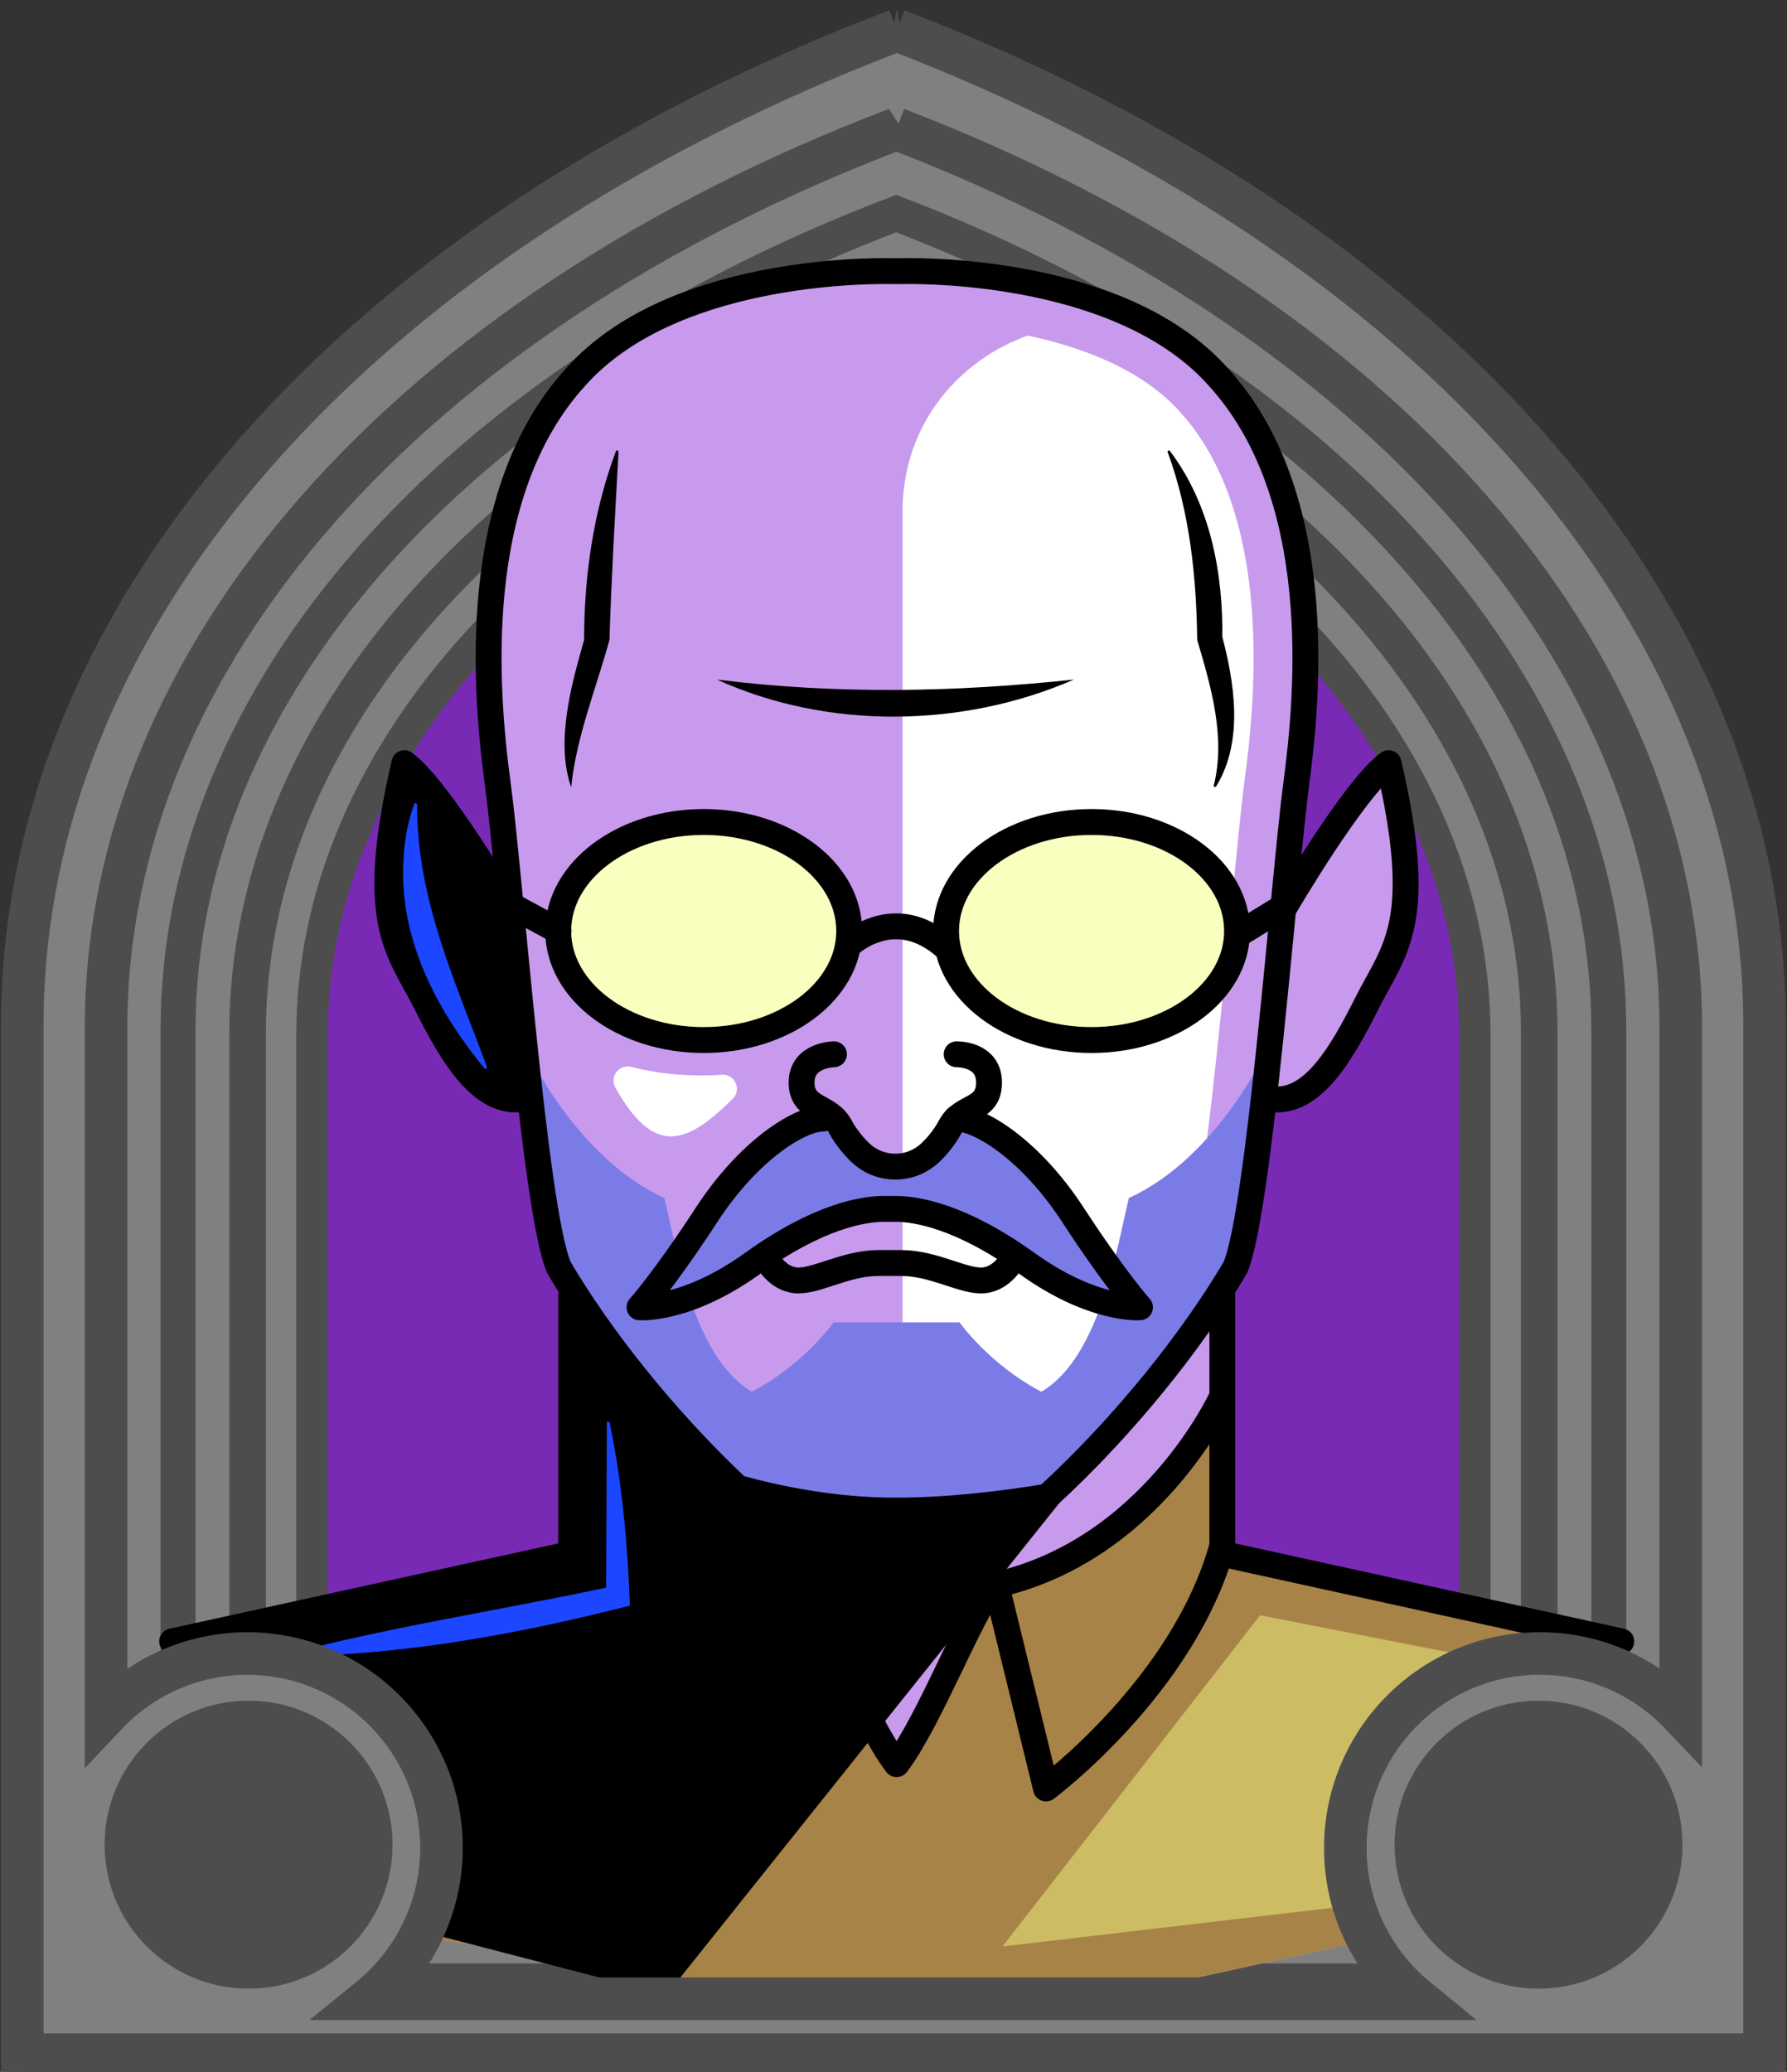 <svg id="Capa_2" xmlns="http://www.w3.org/2000/svg" xmlns:xlink="http://www.w3.org/1999/xlink" viewBox="0 0 69.02 80">
<rect x="0" y="0" width="69.02" height="80" fill="#333333" stroke="none"/>
<defs >
<style >
.cls-1{fill:#c89aed;}.cls-2{fill:#fff;}.cls-3{fill:#f8ffbf;}.cls-4{fill:#7b7be8;}.cls-5{fill:#a88347;}.cls-6{fill:#782ab5;}.cls-7{stroke-miterlimit:10;}.cls-7,.cls-8{stroke:#000;}.cls-7,.cls-8,.cls-9,.cls-10,.cls-11{fill:none;}.cls-12{fill:#1c46ff;}.cls-8,.cls-9{stroke-linecap:round;stroke-linejoin:round;}.cls-9{stroke:#deb778;stroke-dasharray:0 0 0 4.06;}.cls-13{fill:#deb778;}.cls-14{fill:url(#USGS_19_Inundación_de_tierra_2);}.cls-11{stroke:#1d1d1b;stroke-dasharray:0 0 2 2;stroke-width:.3px;}.cls-15{fill:#ccbc64;}.cls-16{fill:#fcf0c5;}
</style>
<pattern id="USGS_19_Inundación_de_tierra_2" x="0" y="0" width="72" height="72" patternTransform="translate(-20.48 -16279) rotate(-90)" patternUnits="userSpaceOnUse" viewBox="0 0 72 72">
<g >
<rect class="cls-10" width="72" height="72">
</rect>
<g >
<line class="cls-11" x1="71" y1="71" x2="144.44" y2="71">
</line>
<line class="cls-11" x1="71" y1="67" x2="144.44" y2="67">
</line>
<line class="cls-11" x1="71" y1="63" x2="144.44" y2="63">
</line>
<line class="cls-11" x1="71" y1="59" x2="144.44" y2="59">
</line>
<line class="cls-11" x1="71" y1="55" x2="144.44" y2="55">
</line>
<line class="cls-11" x1="71" y1="51" x2="144.44" y2="51">
</line>
<line class="cls-11" x1="71" y1="47" x2="144.44" y2="47">
</line>
<line class="cls-11" x1="71" y1="43" x2="144.44" y2="43">
</line>
<line class="cls-11" x1="71" y1="39" x2="144.44" y2="39">
</line>
<line class="cls-11" x1="71" y1="35" x2="144.44" y2="35">
</line>
<line class="cls-11" x1="71" y1="31" x2="144.44" y2="31">
</line>
<line class="cls-11" x1="71" y1="27" x2="144.44" y2="27">
</line>
<line class="cls-11" x1="71" y1="23" x2="144.44" y2="23">
</line>
<line class="cls-11" x1="71" y1="19" x2="144.44" y2="19">
</line>
<line class="cls-11" x1="71" y1="15" x2="144.44" y2="15">
</line>
<line class="cls-11" x1="71" y1="11" x2="144.44" y2="11">
</line>
<line class="cls-11" x1="71" y1="7" x2="144.44" y2="7">
</line>
<line class="cls-11" x1="71" y1="3" x2="144.44" y2="3">
</line>
</g>
<g >
<line class="cls-11" x1="-1" y1="71" x2="72.44" y2="71">
</line>
<line class="cls-11" x1="-1" y1="67" x2="72.44" y2="67">
</line>
<line class="cls-11" x1="-1" y1="63" x2="72.44" y2="63">
</line>
<line class="cls-11" x1="-1" y1="59" x2="72.44" y2="59">
</line>
<line class="cls-11" x1="-1" y1="55" x2="72.44" y2="55">
</line>
<line class="cls-11" x1="-1" y1="51" x2="72.44" y2="51">
</line>
<line class="cls-11" x1="-1" y1="47" x2="72.44" y2="47">
</line>
<line class="cls-11" x1="-1" y1="43" x2="72.44" y2="43">
</line>
<line class="cls-11" x1="-1" y1="39" x2="72.44" y2="39">
</line>
<line class="cls-11" x1="-1" y1="35" x2="72.44" y2="35">
</line>
<line class="cls-11" x1="-1" y1="31" x2="72.44" y2="31">
</line>
<line class="cls-11" x1="-1" y1="27" x2="72.44" y2="27">
</line>
<line class="cls-11" x1="-1" y1="23" x2="72.44" y2="23">
</line>
<line class="cls-11" x1="-1" y1="19" x2="72.44" y2="19">
</line>
<line class="cls-11" x1="-1" y1="15" x2="72.44" y2="15">
</line>
<line class="cls-11" x1="-1" y1="11" x2="72.44" y2="11">
</line>
<line class="cls-11" x1="-1" y1="7" x2="72.44" y2="7">
</line>
<line class="cls-11" x1="-1" y1="3" x2="72.44" y2="3">
</line>
<line class="cls-11" x1="1.04" y1="69" x2="74.48" y2="69">
</line>
<line class="cls-11" x1="1.04" y1="65" x2="74.48" y2="65">
</line>
<line class="cls-11" x1="1.04" y1="61" x2="74.48" y2="61">
</line>
<line class="cls-11" x1="1.04" y1="57" x2="74.48" y2="57">
</line>
<line class="cls-11" x1="1.04" y1="53" x2="74.48" y2="53">
</line>
<line class="cls-11" x1="1.04" y1="49" x2="74.48" y2="49">
</line>
<line class="cls-11" x1="1.04" y1="45" x2="74.48" y2="45">
</line>
<line class="cls-11" x1="1.04" y1="41" x2="74.48" y2="41">
</line>
<line class="cls-11" x1="1.04" y1="37" x2="74.48" y2="37">
</line>
<line class="cls-11" x1="1.04" y1="33" x2="74.48" y2="33">
</line>
<line class="cls-11" x1="1.04" y1="29" x2="74.48" y2="29">
</line>
<line class="cls-11" x1="1.04" y1="25" x2="74.48" y2="25">
</line>
<line class="cls-11" x1="1.04" y1="21" x2="74.48" y2="21">
</line>
<line class="cls-11" x1="1.04" y1="17" x2="74.48" y2="17">
</line>
<line class="cls-11" x1="1.04" y1="13" x2="74.48" y2="13">
</line>
<line class="cls-11" x1="1.04" y1="9" x2="74.48" y2="9">
</line>
<line class="cls-11" x1="1.04" y1="5" x2="74.48" y2="5">
</line>
<line class="cls-11" x1="1.04" y1="1" x2="74.48" y2="1">
</line>
</g>
<g >
<line class="cls-11" x1="-73" y1="71" x2=".44" y2="71">
</line>
<line class="cls-11" x1="-73" y1="67" x2=".44" y2="67">
</line>
<line class="cls-11" x1="-73" y1="63" x2=".44" y2="63">
</line>
<line class="cls-11" x1="-73" y1="59" x2=".44" y2="59">
</line>
<line class="cls-11" x1="-73" y1="55" x2=".44" y2="55">
</line>
<line class="cls-11" x1="-73" y1="51" x2=".44" y2="51">
</line>
<line class="cls-11" x1="-73" y1="47" x2=".44" y2="47">
</line>
<line class="cls-11" x1="-73" y1="43" x2=".44" y2="43">
</line>
<line class="cls-11" x1="-73" y1="39" x2=".44" y2="39">
</line>
<line class="cls-11" x1="-73" y1="35" x2=".44" y2="35">
</line>
<line class="cls-11" x1="-73" y1="31" x2=".44" y2="31">
</line>
<line class="cls-11" x1="-73" y1="27" x2=".44" y2="27">
</line>
<line class="cls-11" x1="-73" y1="23" x2=".44" y2="23">
</line>
<line class="cls-11" x1="-73" y1="19" x2=".44" y2="19">
</line>
<line class="cls-11" x1="-73" y1="15" x2=".44" y2="15">
</line>
<line class="cls-11" x1="-73" y1="11" x2=".44" y2="11">
</line>
<line class="cls-11" x1="-73" y1="7" x2=".44" y2="7">
</line>
<line class="cls-11" x1="-73" y1="3" x2=".44" y2="3">
</line>
<line class="cls-11" x1="-70.96" y1="69" x2="2.48" y2="69">
</line>
<line class="cls-11" x1="-70.96" y1="65" x2="2.48" y2="65">
</line>
<line class="cls-11" x1="-70.96" y1="61" x2="2.48" y2="61">
</line>
<line class="cls-11" x1="-70.96" y1="57" x2="2.48" y2="57">
</line>
<line class="cls-11" x1="-70.96" y1="53" x2="2.48" y2="53">
</line>
<line class="cls-11" x1="-70.96" y1="49" x2="2.48" y2="49">
</line>
<line class="cls-11" x1="-70.96" y1="45" x2="2.48" y2="45">
</line>
<line class="cls-11" x1="-70.96" y1="41" x2="2.48" y2="41">
</line>
<line class="cls-11" x1="-70.96" y1="37" x2="2.48" y2="37">
</line>
<line class="cls-11" x1="-70.96" y1="33" x2="2.48" y2="33">
</line>
<line class="cls-11" x1="-70.96" y1="29" x2="2.48" y2="29">
</line>
<line class="cls-11" x1="-70.96" y1="25" x2="2.48" y2="25">
</line>
<line class="cls-11" x1="-70.96" y1="21" x2="2.48" y2="21">
</line>
<line class="cls-11" x1="-70.96" y1="17" x2="2.48" y2="17">
</line>
<line class="cls-11" x1="-70.96" y1="13" x2="2.48" y2="13">
</line>
<line class="cls-11" x1="-70.96" y1="9" x2="2.48" y2="9">
</line>
<line class="cls-11" x1="-70.96" y1="5" x2="2.48" y2="5">
</line>
<line class="cls-11" x1="-70.96" y1="1" x2="2.48" y2="1">
</line>
</g>
</g>
</pattern>
</defs>

  <path
     id="path7641-4"
     style="fill:#782ab5;fill-opacity:1;stroke:#4d4d4d;stroke-width:1.622;stop-color:#000000"
     d="M 34.9,1.694 C 14.323,9.527 1.63,23.954 1.569,39.581 V 79.197 H 67.964 V 39.581 C 67.958,23.99 55.374,9.571 34.9,1.694 Z"/>
  <path
     id="path7641-7"
     style="fill:#808080;stroke:#4d4d4d;stroke-width:1.483;stop-color:#000000"
     d="M 34.629,5.043 C 15.816,12.204 4.154,25.395 4.154,39.683 V 76.559 H 64.859 V 39.683 c 0,-14.255 -11.51,-27.438 -30.23,-34.64 z m -0.012,3.436 C 51.537,14.988 61.942,26.904 61.942,39.789 v 33.828 H 7.072 v -33.828 c 0,-12.914 10.54,-24.837 27.545,-31.31 z"/>
  <path
     id="path7641-7-8"
     style="fill:#808080;stroke:#4d4d4d;stroke-width:1.35;stop-color:#000000"
     d="M 34.618,8.246 C 17.491,14.766 6.876,26.774 6.876,39.781 v 33.57 H 62.138 v -33.57 c 0,-12.977 -10.478,-24.978 -27.52,-31.535 z m -0.011,3.128 c 15.403,5.926 24.875,16.774 24.875,28.503 V 70.672 H 9.532 V 39.877 c 0,-11.756 9.595,-22.61 25.075,-28.503 z"/>
  <path
     id="path7641-7-8-0"
     style="fill:#808080;stroke:#4d4d4d;stroke-width:1.214;stop-color:#000000"
     d="M 34.607,11.526 C 19.207,17.389 9.662,28.186 9.662,39.881 V 70.066 H 59.352 V 39.881 c 0,-11.668 -9.422,-22.459 -24.745,-28.355 z m -0.01,2.812 c 13.85,5.329 22.366,15.083 22.366,25.629 V 67.657 H 12.05 V 39.968 c 0,-10.571 8.627,-20.33 22.547,-25.629 z"/>


<g id="Capa_10">
<g >
<path class="cls-1" d="M61.57,62.92l-3.43,10.83-20.27,4.45-27.5-4.35-3.15-10.56,14.81-3.24-.05-5.75-.04-4.16-.93-1.76s-.09-1.85-.64-6.11c-2.04,.09-5.19-4.53-5.37-7.22-.19-2.69,1.2-5.09,1.2-5.09l3.52,4.63s-.65-5.1-.84-7.13c-.18-2.04-.37-8.98,3.25-12.78,3.61-3.8,12.22-5.74,19.72-3.33,7.4,2.4,8.24,8.51,8.7,11.57,.46,3.06-1.11,11.94-1.11,11.94l4.17-4.9s.83,2.31,.64,4.53c-.18,2.23-1.2,4.73-2.4,6.3-1.21,1.57-2.87,1.85-2.87,1.85l-1.02,5.28-.74,1.94,.04,4.38,.05,5.72,14.26,2.96Z">
</path>
<path class="cls-2" d="M34.86,58.21V19.75c0-6.8,8.85-9.93,12.77-4.38,.13,.19,.26,.38,.37,.58,3.53,6.08,1.27,20.49,1.27,20.49l-1.27,12.29s-6.64,8.2-7.63,8.9c-2.4,.71-5.51,.57-5.51,.57Z">
</path>
<path class="cls-4" d="M31.85,42.96s-1.41,.54-3.08,2.06-3.57,5.25-3.57,5.25c0,0,1.73-.43,4.17-1.84s3.68-2,5.36-1.84,8.01,3.63,8.98,3.68c-2.81-4.49-4.98-7.03-6.49-7.14-1.41,2.11-2.87,2.27-3.73,1.68s-1.62-1.84-1.62-1.84Z">
</path>
<path class="cls-5" d="M61.57,62.92l-3.43,10.83-20.27,4.45-27.5-4.35-3.15-10.56,14.81-3.24-.05-5.75c.62,.93,3.83,5.41,8.98,6.7,2.44,4.99,3.66,6.66,3.66,6.66l3.66-6.54s4.51-.39,8.98-6.88l.05,5.72,14.26,2.96Z">
</path>
<path d="M40.92,58.03l-15.18,19-14.73-3.82-3.26-10.57,14.28-2.59,.34-9.78,6.18,7.31s7.76,.79,12.37,.45Z">
</path>
<ellipse class="cls-3" cx="27.18" cy="35.95" rx="5.62" ry="4.21">
</ellipse>
<ellipse class="cls-3" cx="42.16" cy="35.95" rx="5.62" ry="4.21">
</ellipse>
<path class="cls-1" d="M34.2,12.47c.13,0,.23,0,.36,0h.17s.05,0,.05,0c.08,0,.18,0,.31,0,1.24,0,7.56,.16,10.48,3.43,2.52,2.75,3.39,7.61,2.52,14.07-.15,1.08-.33,3-.54,5.21-.39,4.01-1.1,11.4-1.63,12.89-1.57,2.62-3.92,5.51-6.38,7.85-1.81,.28-3.48,.42-4.95,.42-1.6,0-3.31-.23-5.08-.68-2.37-2.29-4.62-5.09-6.11-7.59-.53-1.47-1.24-8.79-1.62-12.76-.22-2.28-.41-4.24-.56-5.34-.87-6.46,0-11.33,2.54-14.09,2.9-3.24,9.22-3.41,10.46-3.41m.88-2c-.15,0-.27,0-.36,0h-.17c-.09,0-.21,0-.36,0-1.92,0-8.58,.3-11.95,4.07-4.16,4.54-3.5,12.19-3.03,15.69,.48,3.5,1.42,16.55,2.37,18.72,1.55,2.64,4.04,5.81,6.9,8.5,1.63,.45,3.77,.88,6.09,.88,2.05,0,4.13-.25,5.87-.54,3.01-2.76,5.64-6.09,7.26-8.84,.94-2.17,1.89-15.22,2.36-18.72,.47-3.5,1.13-11.15-3.03-15.69-3.37-3.77-10.03-4.07-11.95-4.07h0Zm-.36,0h0Z">
</path>
<path d="M20.05,35.73l-4.07-6.24s-1.45,3.8-.9,6.33,3.16,5.87,3.8,6.33,1.5,.12,1.5,.12l-.32-6.54Z">
</path>
<polygon class="cls-15" points="48.67 62.37 61.29 64.85 59.57 72.72 38.72 75.16 48.67 62.37">
</polygon>
<path class="cls-2" d="M24.39,41.2c.81,.21,2.01,.4,3.49,.3,.5-.04,.78,.58,.42,.93-1.75,1.72-3,2.29-4.53-.43-.24-.42,.14-.93,.62-.8Z">
</path>
<path class="cls-4" d="M48.94,40.51s-1.91,4.19-5.34,5.75c-.44,1.79-1.09,6.14-3.38,7.48-2.02-1.06-3.16-2.68-3.16-2.68h-1.31s-2.24,0-2.24,0h-1.31s-1.14,1.62-3.16,2.68c-2.29-1.34-2.94-5.69-3.38-7.48-3.43-1.56-5.34-5.75-5.34-5.75,0,0,.8,7.1,1.36,8.83,1.45,3.24,6.82,8.1,6.82,8.1,0,0,6.58,1.44,12.16,.27,4.24-3.24,7.31-9.38,7.31-9.38l.98-7.83Z">
</path>
<path class="cls-8" d="M34.73,10.47h-.17c-1.24-.03-8.68,.01-12.31,4.07-4.16,4.54-3.5,12.19-3.03,15.69,.48,3.5,1.42,16.55,2.37,18.72,1.55,2.64,4.04,5.81,6.9,8.5,1.63,.45,3.77,.88,6.09,.88,2.05,0,4.13-.25,5.87-.54,3.01-2.76,5.64-6.09,7.26-8.84,.94-2.17,1.89-15.22,2.36-18.72s1.13-11.15-3.03-15.69c-3.63-4.06-11.07-4.1-12.31-4.07h-.17">
</path>
<path class="cls-8" d="M19.63,35.02s-2.67-4.57-4.01-5.55c-1.45,6.21-.21,7.19,.83,9.26s2.22,4.09,3.93,3.67">
</path>
<path class="cls-8" d="M49.62,35.02s2.67-4.57,4.01-5.55c1.45,6.21,.21,7.19-.83,9.26s-2.22,4.09-3.93,3.67">
</path>
<ellipse class="cls-8" cx="27.18" cy="35.95" rx="5.62" ry="4.21">
</ellipse>
<ellipse class="cls-8" cx="42.16" cy="35.95" rx="5.62" ry="4.21">
</ellipse>
<line class="cls-8" x1="19.78" y1="34.98" x2="21.57" y2="35.95">
</line>
<line class="cls-8" x1="49.62" y1="34.98" x2="48.04" y2="35.95">
</line>
<path class="cls-8" d="M32.8,36.48s1.74-1.67,3.74,.11">
</path>
<path class="cls-8" d="M36.95,40.71s1.25-.03,1.25,1.09-1.05,.85-1.5,1.71c-.15,.28-.4,.65-.76,.99-.76,.73-1.96,.73-2.72,0-.36-.35-.61-.71-.76-.99-.45-.86-1.5-.63-1.5-1.71s1.25-1.09,1.25-1.09">
</path>
<path class="cls-8" d="M36.93,43.19c.9,0,2.86,1.19,4.51,3.72s2.59,3.57,2.59,3.57c0,0-1.8,.15-4.36-1.69s-4.29-2.11-5.08-2.11h-.45c-.79,0-2.52,.27-5.08,2.11s-4.36,1.69-4.36,1.69c0,0,.94-1.04,2.59-3.57s3.61-3.72,4.51-3.72">
</path>
<path class="cls-8" d="M39.14,48.57s-.39,.81-1.16,.87-1.9-.67-3.18-.67h-.87c-1.28,0-2.41,.73-3.18,.67s-1.16-.87-1.16-.87">
</path>
<path d="M23.89,17.46c-.12,2.13-.29,5.15-.35,7.25-.52,1.89-1.28,3.74-1.48,5.69-.62-1.78,.03-4.03,.5-5.69,0-2.47,.36-4.97,1.23-7.29,.03-.06,.11-.02,.09,.04h0Z">
</path>
<path d="M45.19,17.42c1.57,2.08,2.06,4.74,2.02,7.29,0,0-.04-.27-.04-.27,.51,1.89,.88,4.17-.2,5.93-.03,.04-.11,0-.09-.04,.47-1.86-.11-3.83-.64-5.62-.03-2.45-.29-4.94-1.14-7.25-.02-.05,.06-.1,.09-.04h0Z">
</path>
<path d="M27.69,26.24c4.61,.58,9.18,.49,13.79,0-4.29,1.87-9.51,1.95-13.79,0h0Z">
</path>
<polyline class="cls-8" points="22.06 50.05 22.06 60 6.65 63.38">
</polyline>
<path class="cls-8" d="M30.74,61.42l-1.87,7.64s-5.32-3.95-6.81-9.37">
</path>
<polyline class="cls-8" points="47.21 50.05 47.21 60 62.62 63.38">
</polyline>
<path class="cls-8" d="M47.18,53.97s-2.73,5.95-8.81,7.25c-.91,1.13-2.47,5.23-3.74,6.9-1.27-1.67-2.83-5.77-3.74-6.9-6.08-1.3-8.81-7.25-8.81-7.25">
</path>
<path class="cls-8" d="M38.53,61.42l1.87,7.64s5.32-3.95,6.81-9.37">
</path>
<path class="cls-12" d="M23.54,54.9c.49,2.34,.7,4.72,.79,7.1,0,0-.68,.17-.68,.17-4.21,1.04-8.52,1.78-12.86,1.79,3.93-1.09,8.53-1.78,12.69-2.67,0,0-.07,.08-.07,.08l.03-6.47s.1,0,.1,0h0Z">
</path>
<path class="cls-12" d="M16.11,31.04c-.02,3.68,1.47,6.83,2.71,10.19,0,0-.08,.06-.08,.06-1.76-2.13-3.17-4.73-3.17-7.55,0-.93,.11-1.87,.45-2.74l.09,.04h0Z">
</path>
</g>
</g>
  <g
     id="g20645">
    <path
       style="fill:#808080;stroke:#4d4d4d;stroke-width:0.938;stop-color:#000000;fill-opacity:1"
       d="m 9.542,65.883 a 5.476,5.476 0 0 1 5.476,5.476 5.476,5.476 0 0 1 -5.476,5.476 5.476,5.476 0 0 1 -5.476,-5.476 5.476,5.476 0 0 1 5.476,-5.476 z"/>
    <path
       style="fill:#808080;stroke:#4d4d4d;stroke-width:0.938;stop-color:#000000;fill-opacity:1"
       d="m 59.472,65.883 a 5.476,5.476 0 0 1 5.476,5.476 5.476,5.476 0 0 1 -5.476,5.476 5.476,5.476 0 0 1 -5.476,-5.476 5.476,5.476 0 0 1 5.476,-5.476 z"/>
    <path
       id="path7641"
       style="fill:#808080;stroke:#4d4d4d;stroke-width:1.644;stop-color:#000000"
       d="M 34.643,1.166 C 13.788,9.105 0.861,23.727 0.861,39.564 V 79.34 H 68.152 V 39.564 c 0,-15.801 -12.759,-30.415 -33.51,-38.398 z m -0.014,3.809 C 53.385,12.191 64.918,25.4 64.918,39.682 v 26.508 c -1.369,-1.441 -3.301,-2.342 -5.445,-2.342 -4.149,0 -7.512,3.363 -7.512,7.512 0,2.347 1.076,4.443 2.762,5.82 H 14.27 c 1.756,-1.423 2.778,-3.56 2.783,-5.82 4.8e-5,-4.149 -3.363,-7.512 -7.512,-7.512 -2.062,0.006 -4.031,0.86 -5.445,2.361 V 39.682 c 0,-14.315 11.683,-27.532 30.533,-34.707 z"/>
    <circle
       style="fill:#4d4d4d;fill-opacity:1;stroke:#4d4d4d;stop-color:#000000"
       id="path16431"
       cx="9.601"
       cy="71.23"
       r="5.06" />
    <circle
       style="fill:#4d4d4d;fill-opacity:1;stroke:#4d4d4d;stop-color:#000000"
       id="path16431-3"
       cx="59.423"
       cy="71.23"
       r="5.06" />
  </g>
</svg>
